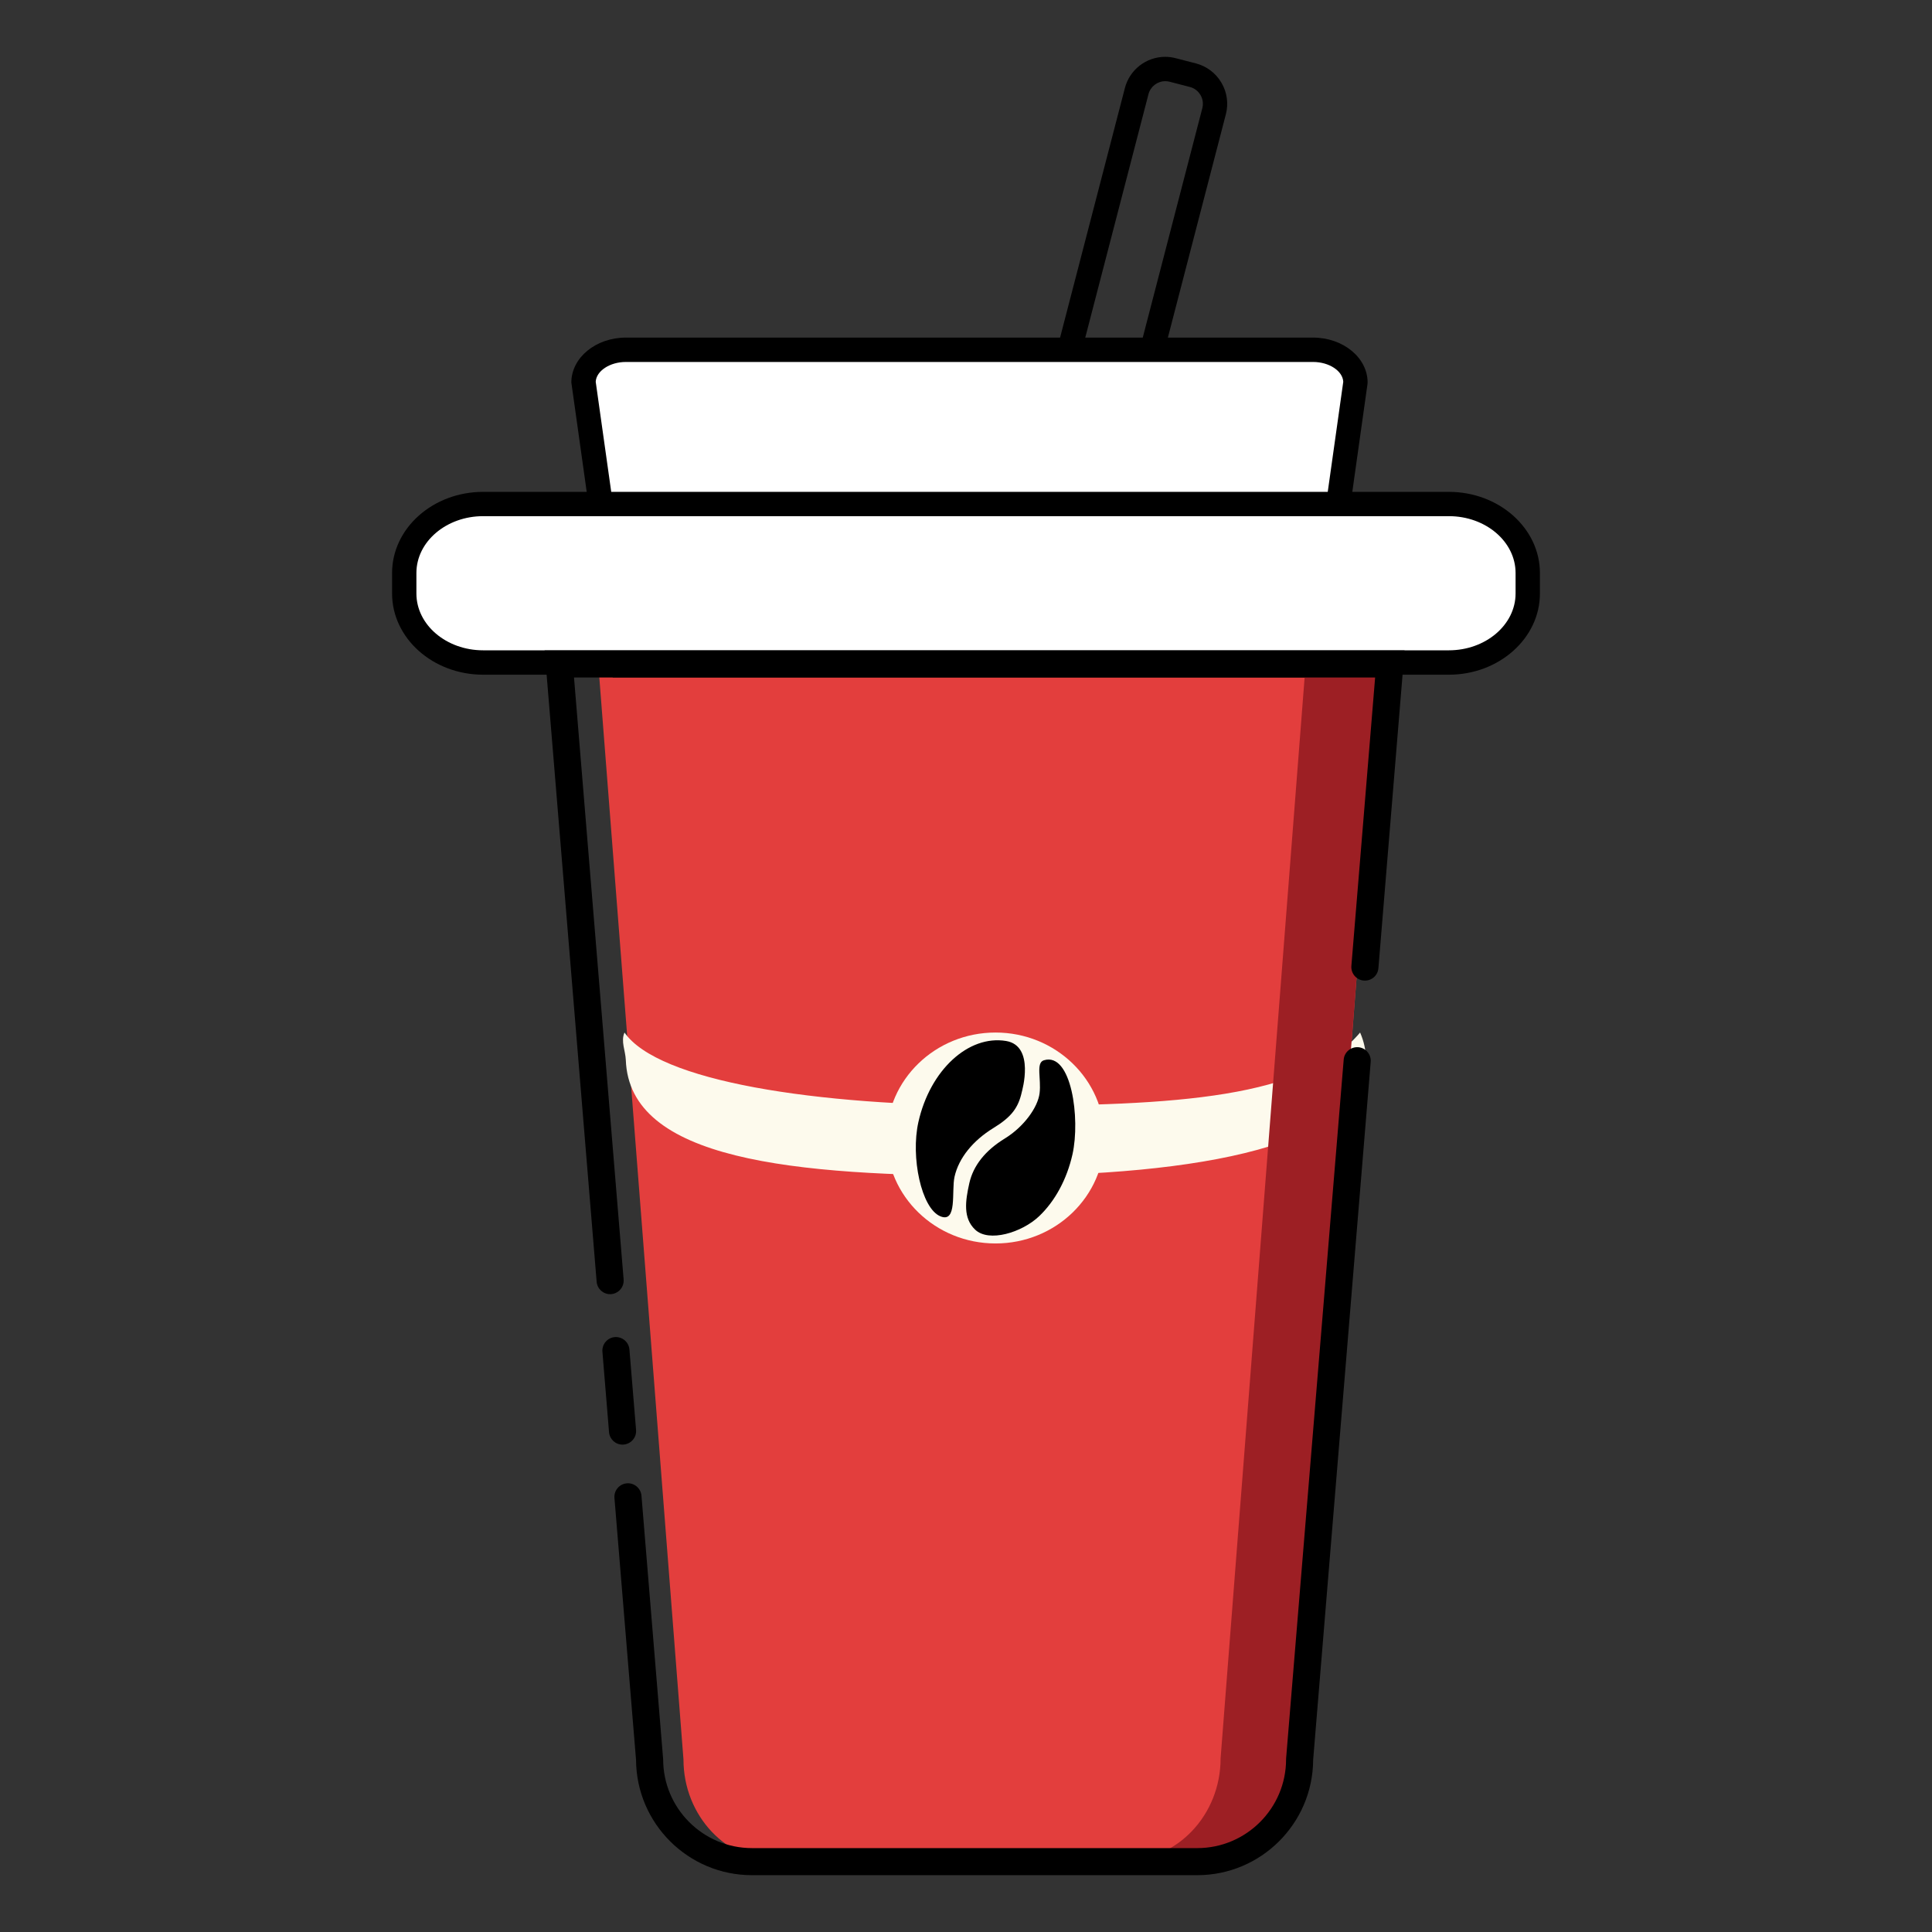 <?xml version="1.0" encoding="utf-8"?>
<!-- Generator: Adobe Illustrator 16.0.0, SVG Export Plug-In . SVG Version: 6.00 Build 0)  -->
<!DOCTYPE svg PUBLIC "-//W3C//DTD SVG 1.1//EN" "http://www.w3.org/Graphics/SVG/1.1/DTD/svg11.dtd">
<svg version="1.1" id="Layer_1" xmlns="http://www.w3.org/2000/svg" xmlns:xlink="http://www.w3.org/1999/xlink" x="0px" y="0px"
	 width="85px" height="85px" viewBox="0 0 85 85" enable-background="new 0 0 85 85" xml:space="preserve">
<rect x="0" y="0" width="85" height="85" fill="#333333" stroke="none"/>
<g>
	<path d="M41.965,45.654c-0.156,0-0.312-0.02-0.463-0.059l-0.889-0.23c-0.979-0.254-1.57-1.26-1.316-2.24L49.49,3.875
		c0.209-0.809,0.94-1.375,1.776-1.375c0.155,0,0.312,0.021,0.462,0.061l0.889,0.229c0.471,0.123,0.875,0.428,1.121,0.85
		c0.248,0.418,0.318,0.92,0.194,1.391L43.74,44.279C43.531,45.09,42.8,45.654,41.965,45.654z M51.268,3.572
		c-0.35,0-0.652,0.236-0.74,0.572l-10.193,39.25c-0.105,0.41,0.141,0.828,0.55,0.934l0.888,0.23
		c0.062,0.018,0.128,0.025,0.193,0.025c0.349,0,0.652-0.236,0.74-0.574L52.897,4.76c0.052-0.197,0.022-0.406-0.081-0.58
		c-0.104-0.176-0.271-0.305-0.468-0.354l-0.888-0.23C51.397,3.58,51.332,3.572,51.268,3.572z"/>
	<path fill="#E33E3D" d="M26.328,29.301l3.742,48.107c0,2.482,1.899,4.496,4.242,4.496h18.455c2.343,0,4.243-2.014,4.243-4.496
		l3.741-48.107H26.328z"/>
	<path d="M27.389,63.557c-0.311,0-0.568-0.238-0.594-0.547l-0.291-3.539c-0.027-0.328,0.217-0.617,0.545-0.645
		c0.328-0.023,0.615,0.217,0.643,0.545l0.292,3.541c0.027,0.328-0.218,0.615-0.546,0.643C27.42,63.555,27.404,63.557,27.389,63.557
		L27.389,63.557z"/>
	<path fill="#FFFFFF" d="M57.881,29.266l1.753-12.438c0-0.795-0.835-1.438-1.863-1.438H27.535c-1.029,0-1.863,0.645-1.863,1.438
		l1.754,12.438H57.881z"/>
	<path d="M58.346,29.801H26.959l-1.822-12.973c0-1.09,1.076-1.975,2.398-1.975h30.235c1.323,0,2.399,0.885,2.399,1.975l-0.006,0.074
		L58.346,29.801L58.346,29.801z M27.891,28.73h29.525l1.682-11.934c-0.025-0.477-0.623-0.871-1.327-0.871H27.535
		c-0.703,0-1.301,0.395-1.326,0.871L27.891,28.73z"/>
	<path fill="#FFFFFF" d="M67.215,26.111c0,1.678-1.555,3.037-3.471,3.037H21.256c-1.916,0-3.469-1.359-3.469-3.037v-0.902
		c0-1.676,1.553-3.035,3.469-3.035h42.488c1.918,0,3.471,1.359,3.471,3.035V26.111z"/>
	<path d="M63.744,29.684H21.256c-2.209,0-4.006-1.604-4.006-3.572v-0.902c0-1.969,1.797-3.57,4.006-3.57h42.488
		c2.207,0,4.006,1.602,4.006,3.57v0.902C67.75,28.08,65.953,29.684,63.744,29.684z M21.256,22.709c-1.618,0-2.936,1.121-2.936,2.5
		v0.902c0,1.379,1.316,2.5,2.936,2.5h42.488c1.617,0,2.935-1.121,2.935-2.5v-0.902c0-1.379-1.315-2.5-2.935-2.5H21.256z"/>
	<path fill="#FDFAED" d="M43.815,48.65c-8.001,0-14.856-1.086-16.34-3.223c-0.17,0.391,0.042,0.795,0.058,1.207
		c0.158,4.395,7.289,5.1,16.282,5.1s16.283-1.363,16.283-5.1c0-0.412-0.089-0.816-0.259-1.207
		C57.41,48.307,51.816,48.65,43.815,48.65z"/>
	<path fill="#FDFAED" d="M39.006,50.066c0,2.562,2.146,4.641,4.793,4.641c2.646,0,4.793-2.074,4.793-4.639l0,0
		c0-2.564-2.145-4.641-4.792-4.641S39.006,47.504,39.006,50.066C39.006,50.064,39.006,50.066,39.006,50.066z"/>
	<path d="M45.707,53.518c0.709-0.668,1.232-1.639,1.477-2.729c0.352-1.566-0.042-4.516-1.258-4.141
		c-0.36,0.111-0.111,0.814-0.188,1.445c-0.076,0.629-0.695,1.484-1.533,1.998c-0.858,0.527-1.383,1.188-1.558,1.961
		c-0.178,0.795-0.282,1.541,0.257,2.049C43.506,54.672,44.955,54.227,45.707,53.518z"/>
	<path d="M41.996,51.77c0.187-0.83,0.817-1.594,1.709-2.141c0.808-0.494,1.097-0.9,1.25-1.586c0.006-0.029,0.59-2.031-0.691-2.244
		c-1.655-0.275-3.348,1.281-3.859,3.57c-0.344,1.539,0.129,3.795,0.967,4.143C42.125,53.824,41.854,52.412,41.996,51.77z"/>
	<path fill="#9D1F24" d="M57.441,29.256l-3.74,48.107c0,2.482-1.9,4.496-4.244,4.496h3.311c2.343,0,4.243-2.014,4.243-4.496
		l3.741-48.107H57.441z"/>
	<path d="M52.674,82.5H33.082c-2.803,0-5.084-2.273-5.099-5.072l-0.95-11.525c-0.027-0.328,0.217-0.615,0.545-0.643
		s0.615,0.217,0.644,0.543c0,0.002,0,0.002,0,0.002l0.954,11.598c0,2.154,1.753,3.906,3.908,3.906h19.591
		c2.153,0,3.907-1.752,3.907-3.906l0.002-0.049l2.533-30.736c0.026-0.328,0.313-0.57,0.643-0.545
		c0.328,0.027,0.572,0.316,0.545,0.645l-2.532,30.711C57.759,80.227,55.477,82.5,52.674,82.5z M26.843,56.938
		c-0.31,0-0.568-0.238-0.593-0.547l-2.289-27.775h37.834l-1.151,13.98c-0.026,0.328-0.31,0.572-0.644,0.545
		c-0.328-0.027-0.571-0.316-0.545-0.645L60.5,29.807H25.254l2.183,26.486c0.026,0.328-0.218,0.615-0.545,0.643
		C26.875,56.938,26.859,56.938,26.843,56.938z"/>
</g>
</svg>
